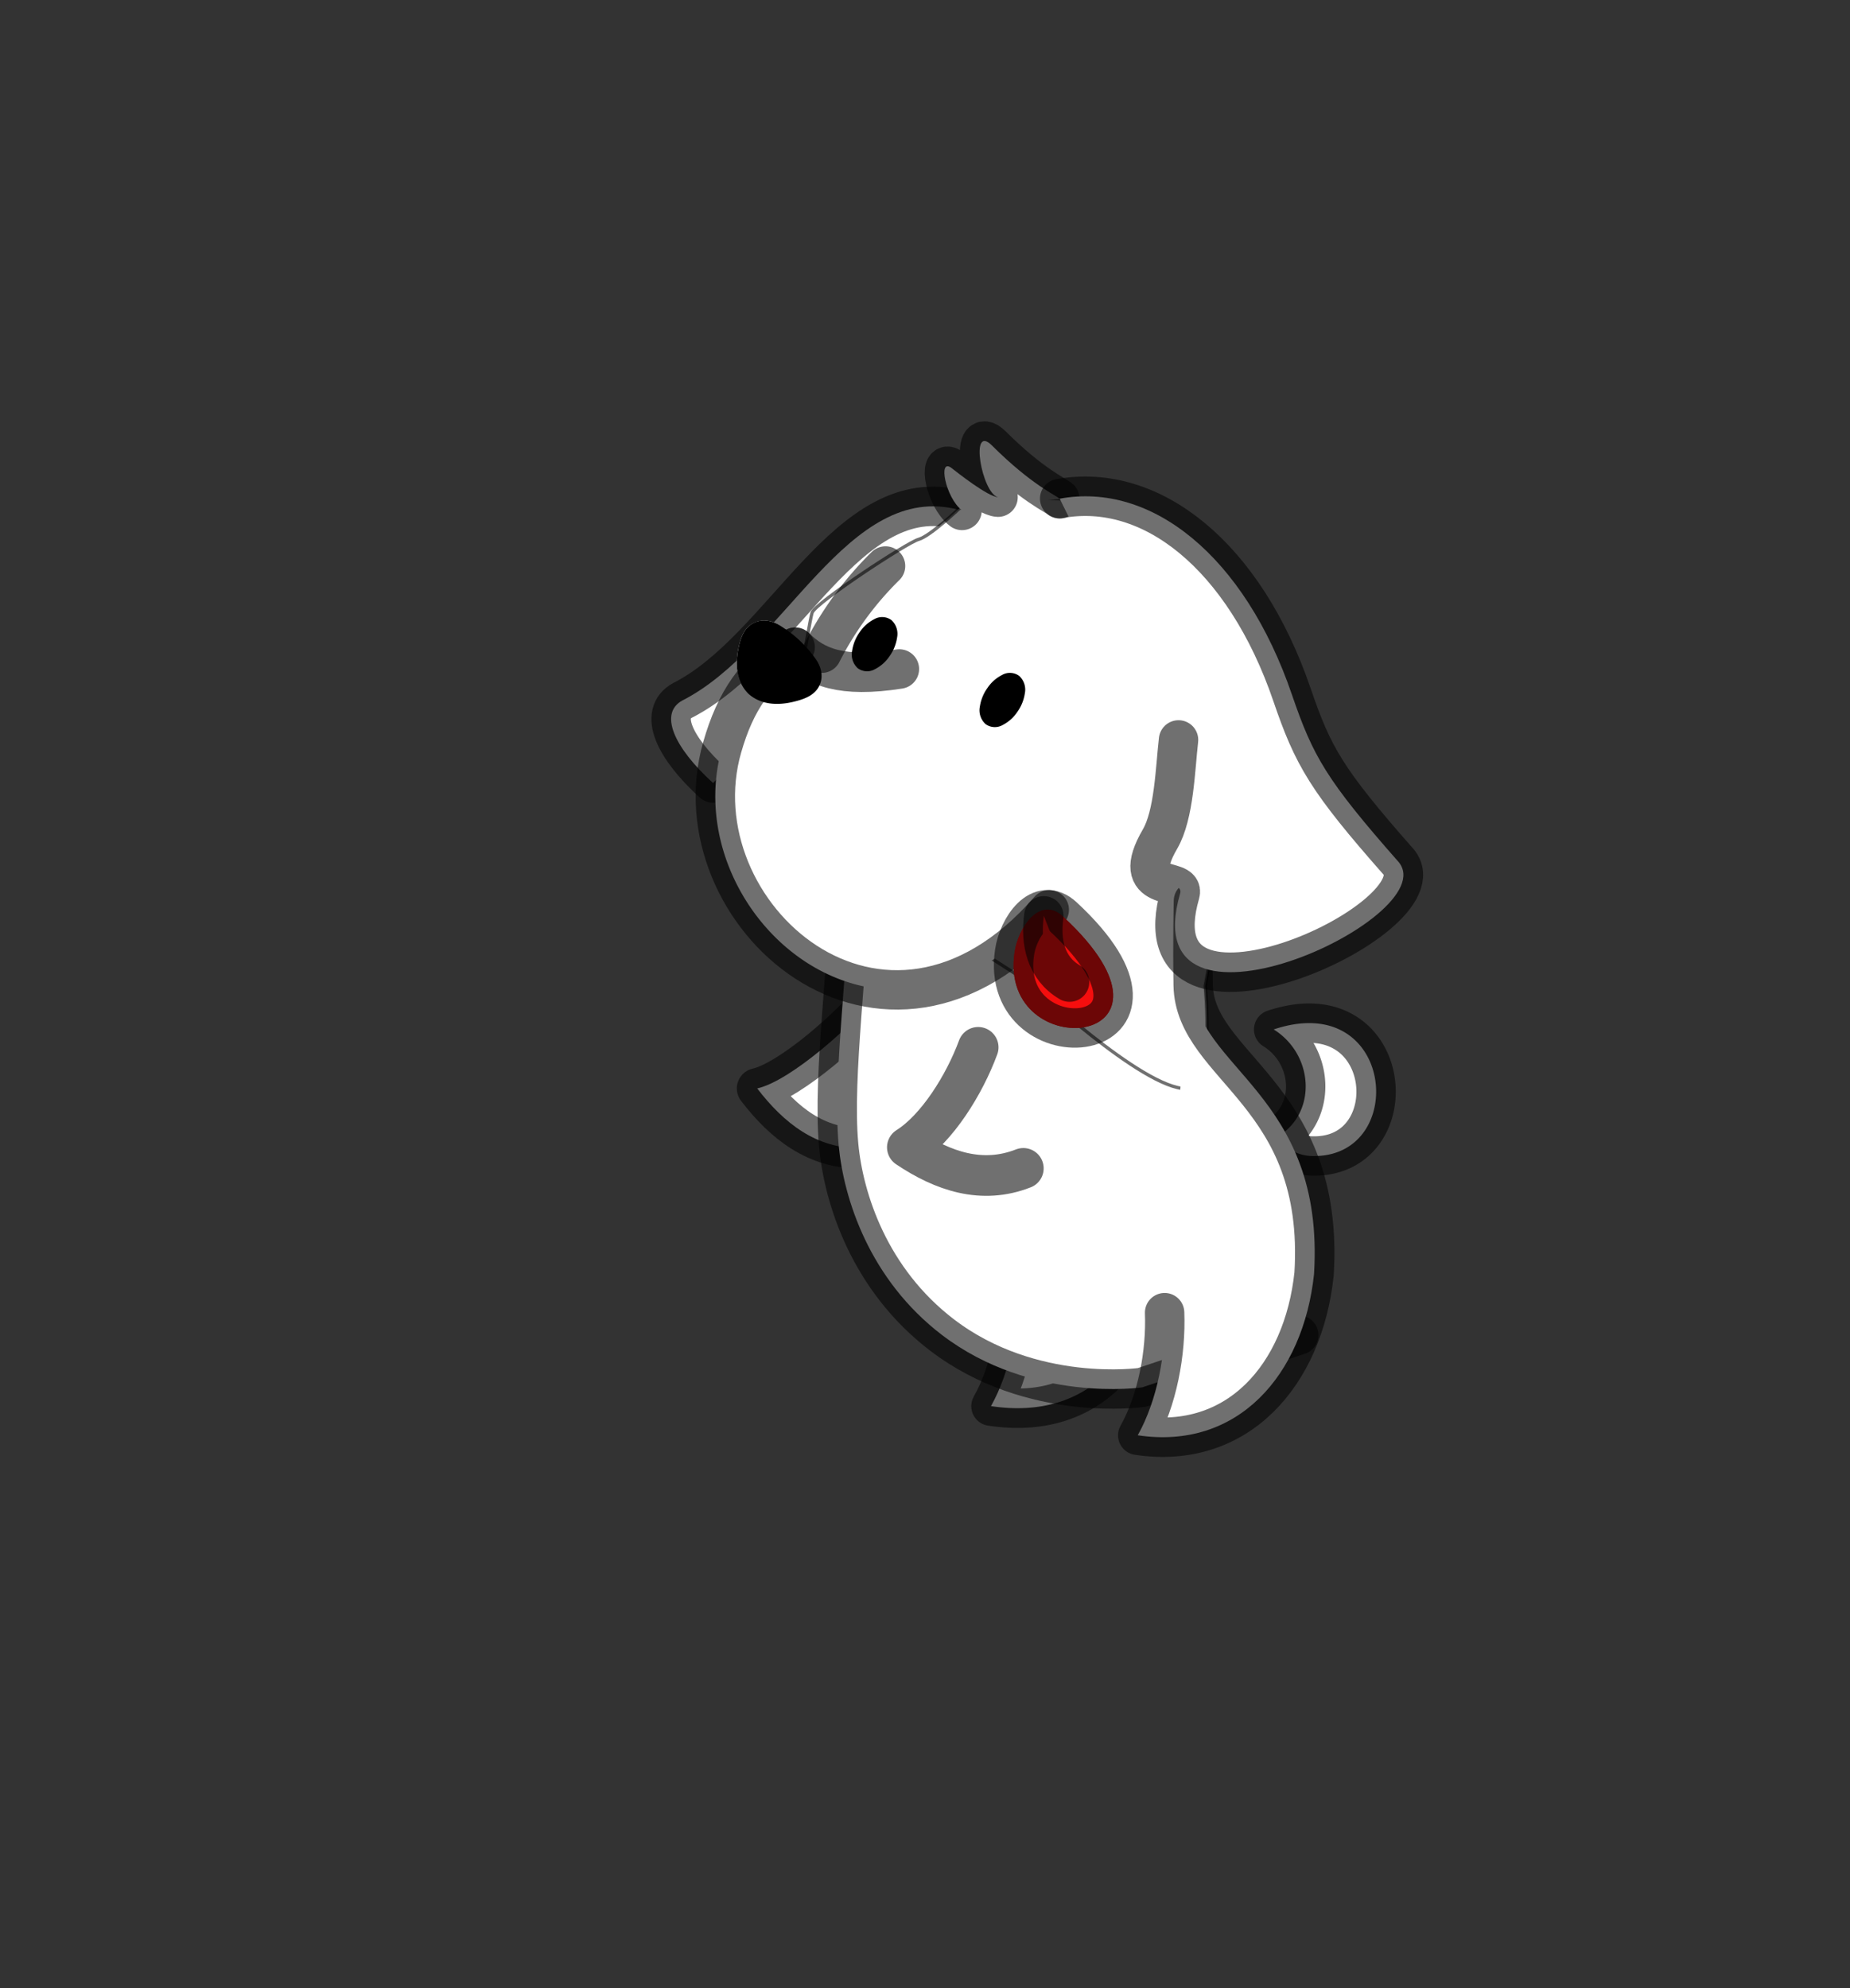 <svg xmlns="http://www.w3.org/2000/svg" xmlns:xlink="http://www.w3.org/1999/xlink" width="564" height="606" viewBox="0 0 564 606">
  <rect x="0" y="0" width="564" height="606" fill="#333333" stroke="none"/>
  <defs>
    <clipPath id="clip-path">
      <rect id="Rectangle_1472" data-name="Rectangle 1472" width="564" height="606"/>
    </clipPath>
  </defs>
  <g id="dog" clip-path="url(#clip-path)">
    <g id="Group_31" data-name="Group 31" transform="translate(345.744 435.069) rotate(-172)">
      <path id="Path_192" data-name="Path 192" d="M102.019,164.163s-2.765,2.189-39.113-15.235c-40.4-19.6-61.493-64.45-62.5-94.9C-.638,23.051,13.376.009,44.1.322c-4.447,11.446-5.06,26.2-2.914,38.153" transform="translate(0 0.012)" fill="#fff"/>
      <g id="Group_30" data-name="Group 30" transform="translate(0.005 0)">
        <path id="Path_193" data-name="Path 193" d="M102.007,164.2s-2.758,2.149-39.087-15.243C22.508,129.322,1.42,84.494.408,54.043-.624,23.047,13.363.009,44.1.322c-4.462,11.454-5.075,26.192-2.913,38.161" transform="translate(0 0)" fill="rgba(0,0,0,0)" stroke="rgba(0,0,0,0.56)" stroke-linecap="round" stroke-linejoin="round" stroke-width="12.01"/>
      </g>
    </g>
    <g id="Group_33" data-name="Group 33" transform="translate(416.782 354.948) rotate(-172)">
      <path id="Path_194" data-name="Path 194" d="M28.238,4.527c-11.1,9-7.43,26.455,5.69,32.273C-1,54.226-12.393,3.913,16.714.257A12.838,12.838,0,0,1,28.238,4.527Z" transform="translate(0 0)" fill="#fff"/>
      <g id="Group_32" data-name="Group 32" transform="translate(0.011 0.008)">
        <path id="Path_195" data-name="Path 195" d="M28.219,4.523c-11.1,9-7.407,26.467,5.713,32.261C-1,54.2-12.389,3.9,16.714.254A12.827,12.827,0,0,1,28.219,4.523Z" transform="translate(0 0)" fill="rgba(0,0,0,0)" stroke="rgba(0,0,0,0.56)" stroke-linecap="round" stroke-linejoin="round" stroke-width="12"/>
      </g>
    </g>
    <g id="Group_35" data-name="Group 35" transform="translate(262.339 350.619) rotate(-170)">
      <path id="Path_196" data-name="Path 196" d="M2.975,48C8.5,37.632,24.54,17.167,34.289,13.1,24.462,4.073,13.162-1.992.006.7" transform="translate(0 0.001)" fill="#fff"/>
      <g id="Group_34" data-name="Group 34" transform="translate(0 0)">
        <path id="Path_197" data-name="Path 197" d="M2.96,48.014C8.516,37.617,24.529,17.18,34.3,13.089,24.469,4.069,13.165-2,.006.707" fill="rgba(0,0,0,0)" stroke="rgba(0,0,0,0.56)" stroke-linecap="round" stroke-linejoin="round" stroke-width="12.4"/>
      </g>
    </g>
    <g id="Group_37" data-name="Group 37" transform="matrix(-0.993, -0.122, 0.122, -0.993, 281.794, 247.013)">
      <g id="Group_36" data-name="Group 36" transform="translate(0 0)">
        <path id="Path_198" data-name="Path 198" d="M64.9.415C78.187,9.818,83.9,19.5,77.249,24.253,48.2,43.8,35.5,97.141.561,92.155" transform="translate(0 0)" fill="#fff"/>
        <path id="Path_199" data-name="Path 199" d="M64.9.415C78.187,9.818,83.9,19.5,77.249,24.253,48.2,43.8,35.5,97.141.561,92.155" transform="translate(0 0)" fill="rgba(0,0,0,0)" stroke="rgba(0,0,0,0.56)" stroke-linecap="round" stroke-linejoin="round" stroke-width="12.01"/>
      </g>
    </g>
    <g id="Group_39" data-name="Group 39" transform="matrix(-0.848, -0.53, 0.53, -0.848, 365.309, 458.546)">
      <path id="Path_200" data-name="Path 200" d="M170.541,169.708s38.118-37.487,20.254-65.4C178.415,85,164.069,51.934,150.99,34.737,141.031,21.676,121.3,4.974,93.609,2.373c-34.3-3.212-60.216,18.81-60.216,18.81L1.375,60.015" transform="translate(0 0)" fill="#fff"/>
      <g id="Group_38" data-name="Group 38" transform="translate(0 0.002)">
        <path id="Path_201" data-name="Path 201" d="M170.545,169.726s38.133-37.514,20.234-65.418C178.4,85,164.073,51.925,150.974,34.723,141.047,21.683,121.3,4.981,93.621,2.376,59.315-.852,33.4,21.174,33.4,21.174L1.375,60.006" transform="translate(0 0)" fill="rgba(0,0,0,0)" stroke="rgba(0,0,0,0.56)" stroke-linecap="round" stroke-linejoin="round" stroke-width="12"/>
      </g>
    </g>
    <g id="Group_41" data-name="Group 41" transform="translate(368.406 332.796) rotate(-173)">
      <g id="Group_40" data-name="Group 40" transform="translate(0 0)">
        <path id="Path_202" data-name="Path 202" d="M58.3,174.679l-4.93-4.481s-23.3-17.954-41.327-36.063S2.72,76.174,2.52,74.76,4.9,31.906,4.9,31.906-2.1,1.3,6.769.13c13.258-1.748,51.432,26.405,52,26.531.943.21,67.27,32.665,67.27,32.665L139.83,88.69s-1.561,38.5-2.1,41.524-26.141,24.773-29.517,26.155-11.2,10.9-11.2,10.9l-18.583,5.568Z" fill="#fff"/>
        <path id="Path_203" data-name="Path 203" d="M58.3,174.679l-4.93-4.481s-23.3-17.954-41.327-36.063S2.72,76.174,2.52,74.76,4.9,31.906,4.9,31.906-2.1,1.3,6.769.13c13.258-1.748,51.432,26.405,52,26.531.943.21,67.27,32.665,67.27,32.665L139.83,88.69s-1.561,38.5-2.1,41.524-26.141,24.773-29.517,26.155-11.2,10.9-11.2,10.9l-18.583,5.568Z" fill="rgba(0,0,0,0)" stroke="rgba(0,0,0,0.56)"/>
      </g>
    </g>
    <g id="Group_43" data-name="Group 43" transform="matrix(-0.848, -0.53, 0.53, -0.848, 304.784, 368.254)">
      <path id="Path_204" data-name="Path 204" d="M31.56,38.065C29.119,26.316,29,10.45,33.721.794,20.671.369,8.414,3.175.322,14.067" transform="translate(0 0.016)" fill="#fff"/>
      <g id="Group_42" data-name="Group 42" transform="translate(0 0)">
        <path id="Path_205" data-name="Path 205" d="M31.552,38.081C29.1,26.316,29.019,10.486,33.705.793,20.667.369,8.4,3.21.323,14.091" transform="translate(0 0)" fill="rgba(0,0,0,0)" stroke="rgba(0,0,0,0.56)" stroke-linecap="round" stroke-linejoin="round" stroke-width="12.4"/>
      </g>
    </g>
    <g id="Group_45" data-name="Group 45" transform="translate(393.165 444.348) rotate(-172)">
      <path id="Path_206" data-name="Path 206" d="M52.646,163.976s-1.475-12.595-3.479-25.356C45.279,113.7,4.708,111.437.421,56.478-.626,25.462,16.075.029,46.8.341c-4.447,11.446-5.06,26.2-2.914,38.153" transform="translate(0.007 0.012)" fill="#fff"/>
      <g id="Group_44" data-name="Group 44" transform="translate(0 0)">
        <path id="Path_207" data-name="Path 207" d="M52.668,163.985s-1.486-12.6-3.486-25.34C45.27,113.716,4.7,111.465.42,56.478-.612,25.482,16.074.029,46.815.341,42.353,11.8,41.74,26.534,43.9,38.5" transform="translate(0 0)" fill="rgba(0,0,0,0)" stroke="rgba(0,0,0,0.56)" stroke-linecap="round" stroke-linejoin="round" stroke-width="12.01"/>
      </g>
    </g>
    <g id="Group_50" data-name="Group 50" transform="matrix(-0.993, -0.122, 0.122, -0.993, 316.355, 307.686)">
      <path id="Path_208" data-name="Path 208" d="M54.494,97.807c17.16-4.888,25.422-2.637,32.317,2.708m0,0c11.071-8.411,16.1-18.732,18.357-32.909,8.262-52-62.077-100.7-104.982-37.035M80.429,98a37.507,37.507,0,0,0,11.361,8.329c2.986,1.519,5.809,1.463,7.944.273,3.335-1.785,3.983-5.369,4.216-8.957.436-6.369-1.631-10.541-4.737-12.949-3.256-2.247-7.892-3.015-13.9-.769-3.414,1.3-6.675,2.965-7.473,6.629C77.338,92.929,78.113,95.6,80.429,98ZM62.5,128.451A103.375,103.375,0,0,0,78.561,99.716" transform="translate(0 0.002)" fill="#fff"/>
      <g id="Group_46" data-name="Group 46" transform="translate(54.473 95.001)">
        <path id="Path_209" data-name="Path 209" d="M.017,2.8C17.162-2.084,25.45.18,32.334,5.529" transform="translate(0 0)" fill="rgba(0,0,0,0)" stroke="rgba(0,0,0,0.56)" stroke-linecap="round" stroke-linejoin="round" stroke-width="12.04"/>
      </g>
      <g id="Group_47" data-name="Group 47" transform="translate(0.015 0)">
        <path id="Path_210" data-name="Path 210" d="M86.792,100.534c11.094-8.419,16.093-18.744,18.346-32.921C113.411,15.6,43.1-33.083.186,30.566" transform="translate(0 0)" fill="rgba(0,0,0,0)" stroke="rgba(0,0,0,0.56)" stroke-linecap="round" stroke-linejoin="round" stroke-width="12"/>
      </g>
      <g id="Group_48" data-name="Group 48" transform="translate(77.646 82.494)">
        <path id="Path_211" data-name="Path 211" d="M2.79,15.527a37.341,37.341,0,0,0,11.35,8.329c3,1.487,5.816,1.455,7.967.273,3.308-1.814,3.971-5.4,4.2-8.985C26.733,8.78,24.677,4.623,21.559,2.2,18.311-.052,13.694-.795,7.672,1.45,4.276,2.719,1,4.392.21,8.059-.308,10.438.482,13.119,2.79,15.527Z" transform="translate(0 0)"/>
      </g>
      <g id="Group_49" data-name="Group 49" transform="translate(62.32 99.602)">
        <path id="Path_212" data-name="Path 212" d="M.175,28.831A101.845,101.845,0,0,0,16.226.1" transform="translate(0 0)" fill="rgba(0,0,0,0)" stroke="rgba(0,0,0,0.56)" stroke-linecap="round" stroke-linejoin="round" stroke-width="12.01"/>
      </g>
    </g>
    <g id="Group_53" data-name="Group 53" transform="matrix(-0.993, -0.122, 0.122, -0.993, 338.106, 314.846)">
      <g id="Group_51" data-name="Group 51" transform="translate(0 0)">
        <path id="Path_213" data-name="Path 213" d="M18.138,33.416C-29.589-1.107,32.382-14.4,31.572,20.819,31.4,28.469,26.019,39.117,18.138,33.416Z" transform="translate(0 0)" fill="#f50e0e"/>
        <path id="Path_214" data-name="Path 214" d="M18.138,33.416C-29.589-1.107,32.382-14.4,31.572,20.819,31.4,28.469,26.019,39.117,18.138,33.416Z" transform="translate(0 0)" fill="#f50e0e" stroke="rgba(0,0,0,0.56)" stroke-linecap="round" stroke-linejoin="round" stroke-width="12"/>
      </g>
      <g id="Group_52" data-name="Group 52" transform="translate(13.824 13.893)">
        <path id="Path_215" data-name="Path 215" d="M10.246,19.088C10.39,11.015,7.7,3.328,0,0" transform="translate(0 0)" fill="#f50e0e" stroke="rgba(0,0,0,0.56)" stroke-linecap="round" stroke-linejoin="round" stroke-width="12"/>
      </g>
    </g>
    <g id="Group_55" data-name="Group 55" transform="matrix(-0.993, -0.122, 0.122, -0.993, 322.246, 159.33)">
      <g id="Group_54" data-name="Group 54" transform="translate(0 0)">
        <path id="Path_216" data-name="Path 216" d="M.045,7.324c1.25.935,9.014,3.109,22.5,13.615,7.706,6,1.292-14.859-3.76-15.408,3.118-.246,13.408,6.049,15.152,7.089,4.588,2.735.721-9.23-4.756-12.433" fill="#fff"/>
        <path id="Path_217" data-name="Path 217" d="M.045,7.324c1.25.935,9.014,3.109,22.5,13.615,7.706,6,1.292-14.859-3.76-15.408,3.118-.246,13.408,6.049,15.152,7.089,4.588,2.735.721-9.23-4.756-12.433" fill="rgba(0,0,0,0)" stroke="rgba(0,0,0,0.56)" stroke-linecap="round" stroke-linejoin="round" stroke-width="12.01"/>
      </g>
    </g>
    <g id="Group_57" data-name="Group 57" transform="matrix(-0.993, -0.122, 0.122, -0.993, 423.675, 302.898)">
      <path id="Path_218" data-name="Path 218" d="M73.289,68.878c-.074-8.874-1.432-22.8,1.928-30.636,7.716-18.041-8.969-10.365-8.11-15.721C75.553-29.837-14.136,24.9,2.213,40.172,27.126,62.3,32,68.913,40.654,86.737c19.57,40.386,50.552,59.176,77.544,50.7" transform="translate(0.005 0.006)" fill="#fff"/>
      <g id="Group_56" data-name="Group 56" transform="translate(0 0)">
        <path id="Path_219" data-name="Path 219" d="M73.3,68.9c-.074-8.89-1.455-22.8,1.913-30.652,7.735-18.028-8.947-10.377-8.084-15.737C75.558-29.83-14.113,24.9,2.207,40.19c24.917,22.127,29.8,28.745,38.448,46.573,19.566,40.354,50.56,59.135,77.559,50.7" transform="translate(0 0)" fill="rgba(0,0,0,0)" stroke="rgba(0,0,0,0.56)" stroke-linecap="round" stroke-linejoin="round" stroke-width="12.01"/>
      </g>
    </g>
    <g id="Group_61" data-name="Group 61" transform="translate(257.774 187.044)">
      <g id="Group_60" data-name="Group 60" transform="matrix(-0.993, -0.122, 0.122, -0.993, 53.338, 35.647)">
        <g id="Group_58" data-name="Group 58" transform="translate(0 0)">
          <path id="Path_220" data-name="Path 220" d="M2.408,16.475A5.683,5.683,0,0,1,.07,11.393a13,13,0,0,1,1.6-5.9A11.842,11.842,0,0,1,5.592,1.028,4.8,4.8,0,0,1,10.836.684a5.694,5.694,0,0,1,2.342,5.083,13.017,13.017,0,0,1-1.6,5.894,11.836,11.836,0,0,1-3.922,4.462A4.8,4.8,0,0,1,2.408,16.475Z" transform="translate(0 0)"/>
        </g>
        <g id="Group_59" data-name="Group 59" transform="translate(40.713 12.131)">
          <path id="Path_221" data-name="Path 221" d="M2.408,16.477A5.7,5.7,0,0,1,.07,11.386,13.008,13.008,0,0,1,1.662,5.491,11.842,11.842,0,0,1,5.588,1.029,4.8,4.8,0,0,1,10.836.685a5.683,5.683,0,0,1,2.338,5.083,13,13,0,0,1-1.6,5.895,11.9,11.9,0,0,1-3.922,4.462A4.805,4.805,0,0,1,2.408,16.477Z" transform="translate(0 0)"/>
        </g>
      </g>
    </g>
  </g>
</svg>

